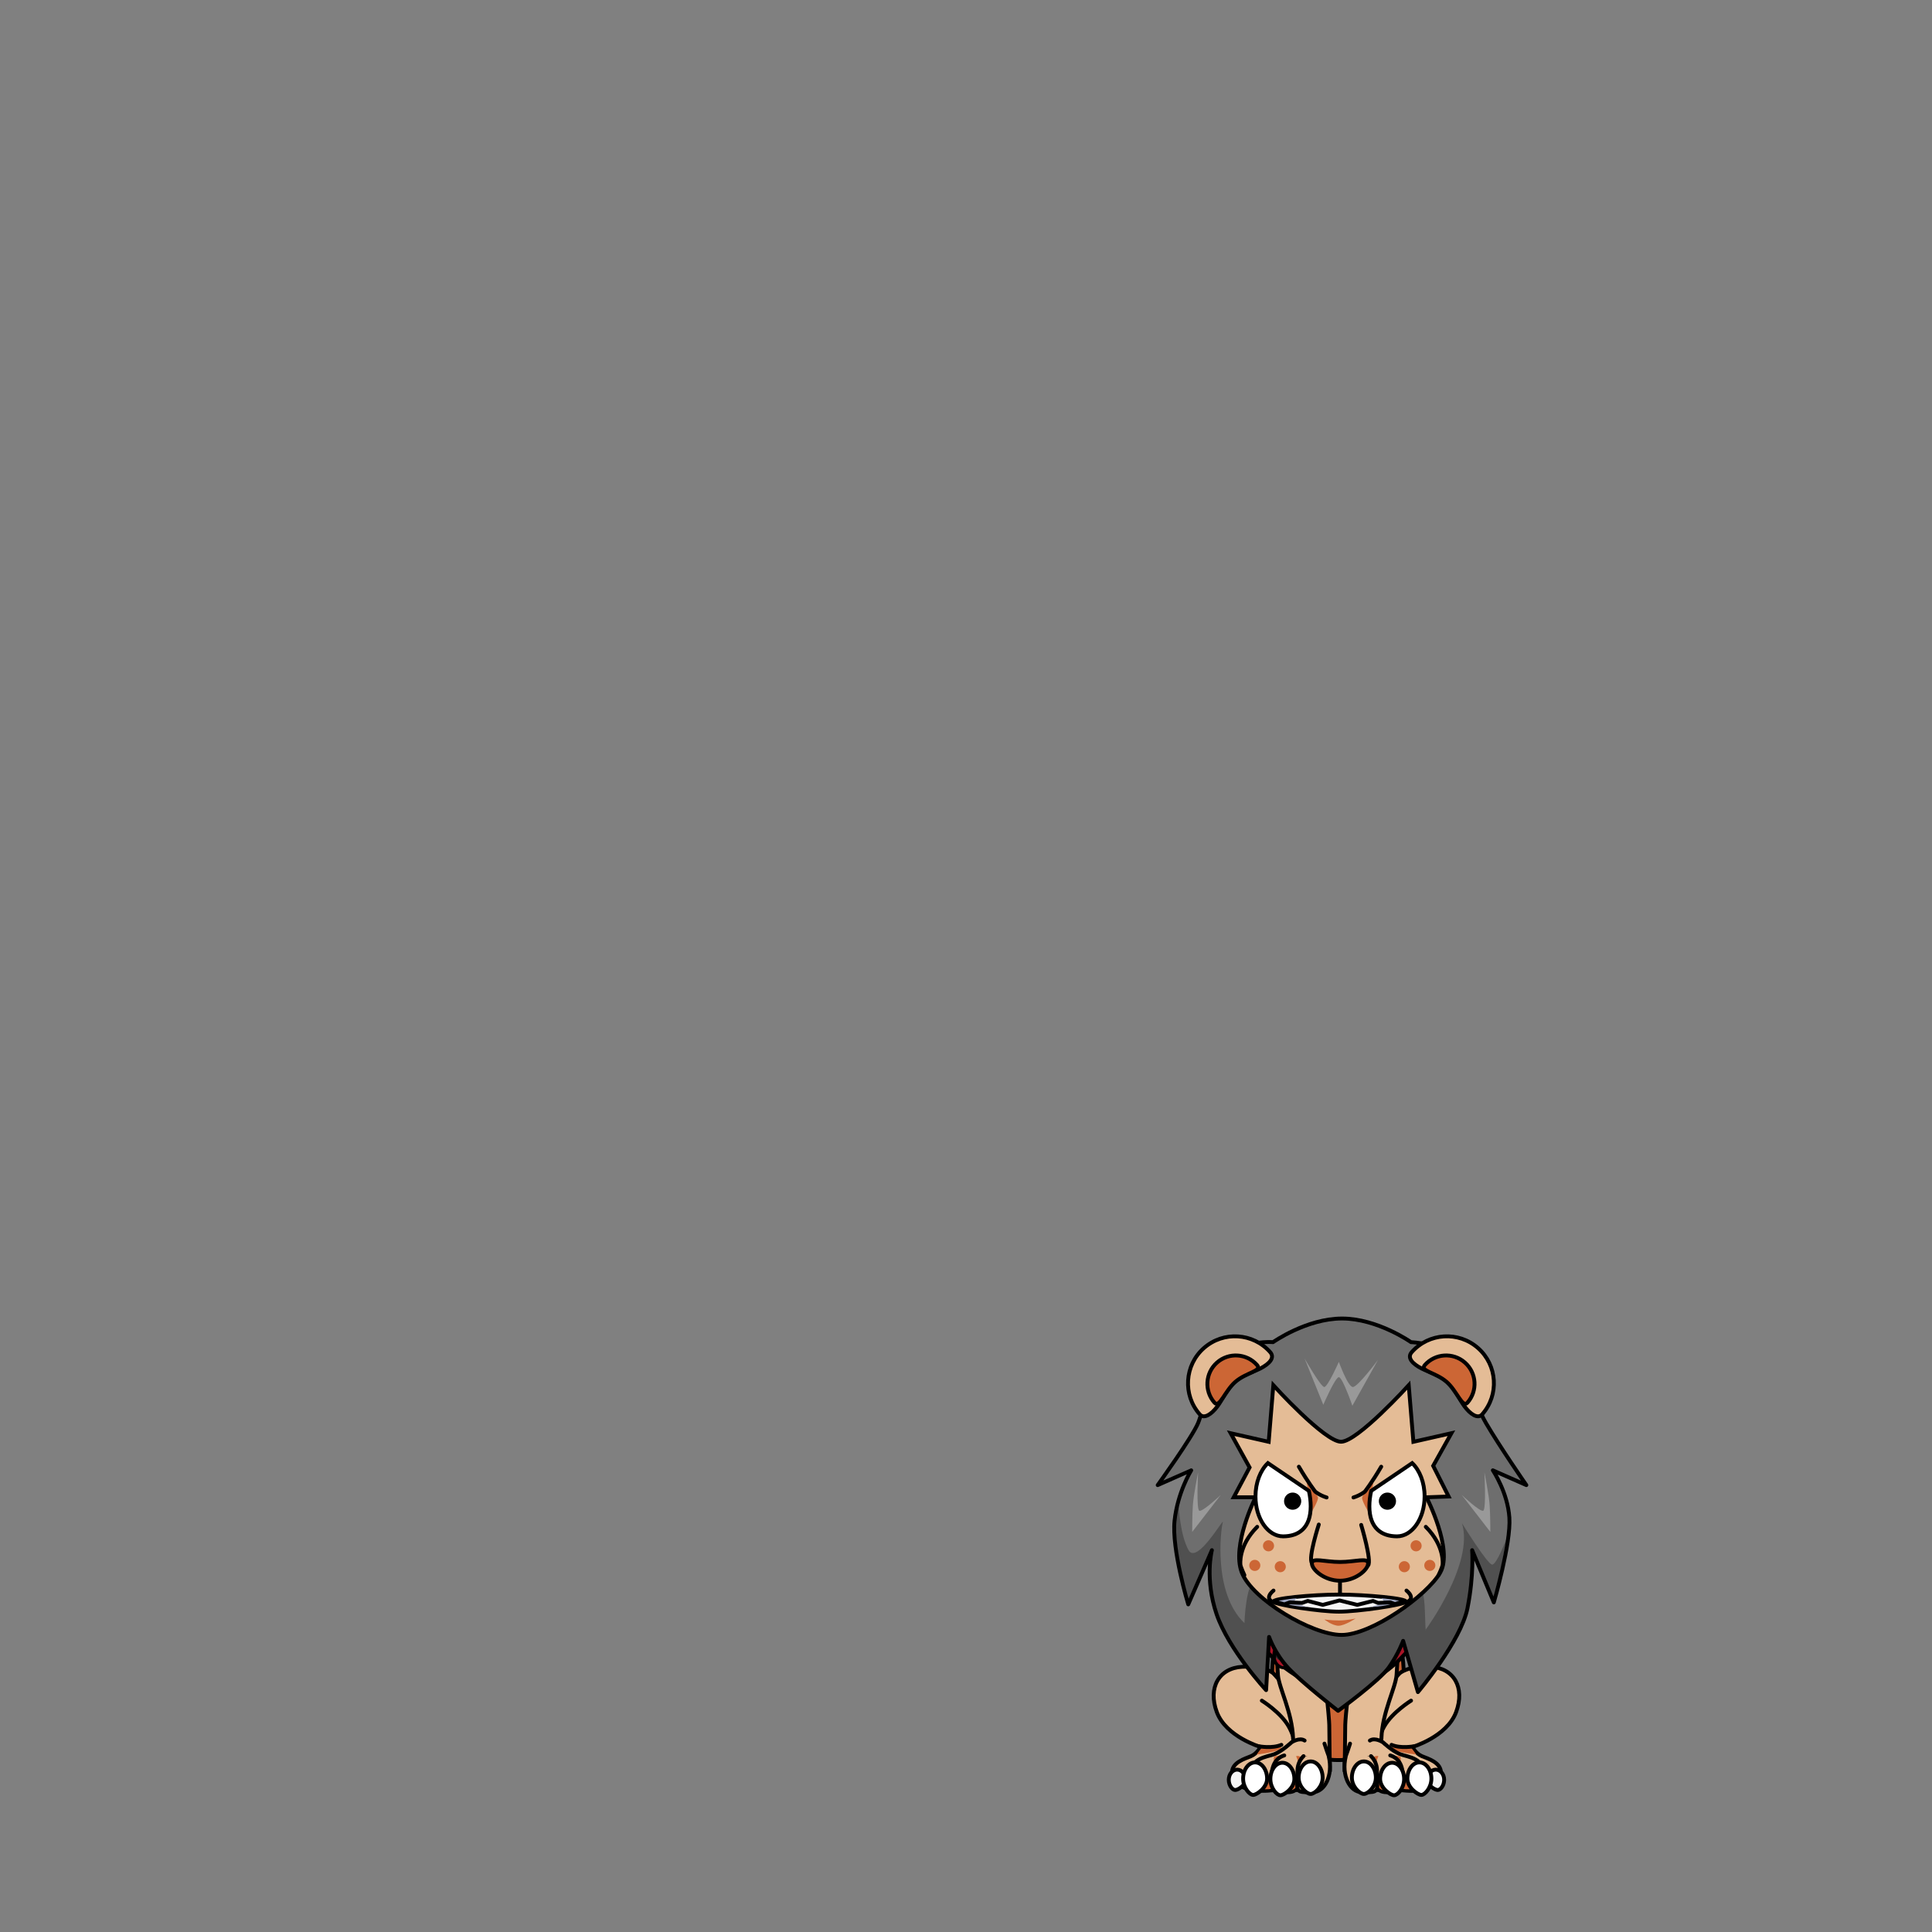 <svg xmlns="http://www.w3.org/2000/svg" width="500" height="500" version="1.1"><rect width="100%" height="100%" fill="#808080" stroke="none"/><g id="x133"><g><path style="fill:#CC6635;stroke:#000000;" d="M367.806,418.354l-5.101-6.803l-16.327-0.999v-0.021l-0.171,0.009l-0.17-0.009v0.021l-16.326,0.999l-5.103,6.803l5.783,4.421c0,0-7.652,32.731,15.986,32.731c23.638,0,15.646-32.731,15.646-32.731L367.806,418.354z"></path><g><g><g><path style="fill:#E4BC96;stroke:#000000;stroke-linecap:round;stroke-linejoin:round;" d="M326.564,440.122c0,0,4.931,3.063,6.973,6.72c2.041,3.655,2.127,7.354,1.956,9.863c-0.17,2.508-0.85,2.892-2.126,4.167c-1.275,1.276-7.481,2.296-9.438,2.211c-1.956-0.087-5.017-1.36-5.102-4.167c-0.087-2.807,3.315-3.741,4.931-4.421c1.616-0.681,2.467-2.382,2.467-2.382s-8.929-2.636-11.311-9.015c-2.38-6.376,0.596-11.394,6.549-11.733c5.952-0.34,8.077,1.701,8.077,1.701s9.674,9.947,7.887,16.581"></path><path style="fill:#CC6635;" d="M321.548,461.978c0,0,1.231,0.212,1.444-0.936c0.341,0.043,0.979,0.851,0.979,0.851l-0.085,0.893C323.886,462.785,321.93,462.402,321.548,461.978z"></path><path style="fill:#CC6635;" d="M325.222,454.069c0,0,6.955-0.766,6.273-1.956c-0.679,0.17-3.74,0.51-4.931,0.256C326.48,452.283,325.222,454.069,325.222,454.069z"></path><path style="fill:#E4BC96;stroke:#000000;stroke-linecap:round;stroke-linejoin:round;" d="M324.892,456.196c0,0-1.659,0.892-1.659,2.55s-0.229,4.618,2.96,4.618c3.188,0,4.438-2.066,4.438-3.342"></path><path style="fill:#CC6635;" d="M326.905,462.614c0,0,1.616-0.254,1.656-2.039c0.044-1.786,0.342,1.614,0.342,1.614s-0.554,0.553-2.339,0.851C326.396,462.742,326.905,462.614,326.905,462.614z"></path><path style="fill:#E4BC96;stroke:#000000;stroke-linecap:round;stroke-linejoin:round;" d="M329.865,456.196c0,0-1.275,0.764-1.275,2.805s-0.384,3.955,3.316,3.955c3.698,0,4.081-4.976,2.296-6.634"></path><path style="fill:#CC6635;" d="M334.43,457.344c0,0,0.469,3.188-0.807,3.741c-1.149,0.51-0.724,1.104-0.724,1.104l0.425,0.044C333.324,462.233,335.747,460.914,334.43,457.344z"></path><path style="fill:none;stroke:#000000;stroke-linecap:round;stroke-linejoin:round;" d="M325.886,451.942c0,0,3.314,0.638,5.738-0.382"></path></g><g><path style="fill:#F5F5F5;stroke:#000000;stroke-linecap:round;stroke-linejoin:round;" d="M322.339,460.616c0,1.456-1.954,2.636-2.678,2.636s-1.658-1.18-1.658-2.636c0-1.455,0.97-2.636,2.168-2.636C321.368,457.98,322.339,459.161,322.339,460.616z"></path></g><g><path style="fill:#F5F5F5;stroke:#000000;stroke-linecap:round;stroke-linejoin:round;" d="M327.835,460.616c0,1.456-1.819,2.636-2.424,2.636c-0.605,0-1.914-1.18-1.914-2.636c0-1.455,0.97-2.636,2.167-2.636C326.862,457.98,327.835,459.161,327.835,460.616z"></path><path style="fill:#9CA3BD;" d="M326.862,458.98c0,0,0.53,1.382-0.021,2.316c-0.553,0.937-1.703,1.573-2.126,1.148c0,0,0.467,0.425,0.723,0.467c0.255,0.043,1.615-1,1.871-1.615C327.563,460.681,327.437,459.703,326.862,458.98z"></path></g><g><path style="fill:#F5F5F5;stroke:#000000;stroke-linecap:round;stroke-linejoin:round;" d="M333.564,460.616c0,1.456-1.676,2.636-2.168,2.636c-0.495,0-2.169-1.18-2.169-2.636c0-1.455,0.971-2.636,2.169-2.636C332.593,457.98,333.564,459.161,333.564,460.616z"></path><path style="fill:#9CA3BD;" d="M332.22,458.662c0,0,0.638,1.063,0.382,2.252c-0.254,1.19-1.19,1.659-1.318,1.659c-0.127,0-0.765-0.34-0.765-0.34s0.511,0.594,0.851,0.637c0.341,0.042,1.913-1.063,1.827-2.381C333.113,459.17,332.22,458.662,332.22,458.662z"></path></g></g><g><g><path style="fill:#E4BC96;stroke:#000000;stroke-linecap:round;stroke-linejoin:round;" d="M365.185,440.122c0,0-4.933,3.063-6.974,6.719c-2.041,3.656-2.126,7.355-1.955,9.864c0.17,2.508,0.851,2.892,2.126,4.167c1.275,1.276,7.481,2.296,9.438,2.211c1.957-0.087,5.017-1.36,5.103-4.167s-3.316-3.741-4.933-4.421c-1.615-0.681-2.465-2.382-2.465-2.382s8.928-2.635,11.309-9.015c2.381-6.376-0.595-11.394-6.548-11.733c-5.952-0.34-8.077,1.701-8.077,1.701s-9.674,9.947-7.888,16.581"></path><path style="fill:#CC6635;" d="M370.201,461.978c0,0-1.233,0.212-1.446-0.936c-0.34,0.043-0.978,0.851-0.978,0.851l0.086,0.893C367.863,462.785,369.818,462.402,370.201,461.978z"></path><path style="fill:#CC6635;" d="M366.527,454.069c0,0-6.956-0.766-6.275-1.956c0.681,0.17,3.742,0.51,4.933,0.256C365.271,452.283,366.527,454.069,366.527,454.069z"></path><path style="fill:#E4BC96;stroke:#000000;stroke-linecap:round;stroke-linejoin:round;" d="M366.858,456.196c0,0,1.657,0.892,1.657,2.55s0.23,4.619-2.958,4.619s-4.439-2.067-4.439-3.343"></path><path style="fill:#CC6635;" d="M364.845,462.614c0,0-1.617-0.254-1.658-2.039c-0.043-1.786-0.34,1.614-0.34,1.614s0.553,0.553,2.338,0.851C365.354,462.742,364.845,462.614,364.845,462.614z"></path><path style="fill:#E4BC96;stroke:#000000;stroke-linecap:round;stroke-linejoin:round;" d="M361.885,456.196c0,0,1.275,0.764,1.275,2.805s0.382,3.955-3.317,3.955c-3.698,0-4.082-4.976-2.295-6.634"></path><path style="fill:#CC6635;" d="M357.317,457.344c0,0-0.467,3.188,0.809,3.741c1.148,0.51,0.723,1.104,0.723,1.104l-0.425,0.044C358.424,462.233,356,460.914,357.317,457.344z"></path><path style="fill:none;stroke:#000000;stroke-linecap:round;stroke-linejoin:round;" d="M365.863,451.942c0,0-3.314,0.64-5.738-0.382"></path></g><g><path style="fill:#F5F5F5;stroke:#000000;stroke-linecap:round;stroke-linejoin:round;" d="M369.409,460.616c0,1.456,1.956,2.636,2.679,2.636s1.657-1.18,1.657-2.636c0-1.455-0.971-2.636-2.167-2.636C370.38,457.98,369.409,459.161,369.409,460.616z"></path></g><g><path style="fill:#F5F5F5;stroke:#000000;stroke-linecap:round;stroke-linejoin:round;" d="M363.915,460.616c0,1.456,1.818,2.636,2.424,2.636c0.604,0,1.913-1.18,1.913-2.636c0-1.455-0.971-2.636-2.168-2.636C364.886,457.98,363.915,459.161,363.915,460.616z"></path><path style="fill:#9CA3BD;" d="M364.886,458.98c0,0-0.53,1.382,0.022,2.316c0.553,0.937,1.701,1.573,2.126,1.148c0,0-0.469,0.425-0.723,0.467c-0.256,0.043-1.616-1-1.872-1.615C364.184,460.681,364.313,459.703,364.886,458.98z"></path></g><g><path style="fill:#F5F5F5;stroke:#000000;stroke-linecap:round;stroke-linejoin:round;" d="M358.186,460.616c0,1.456,1.674,2.636,2.168,2.636c0.493,0,2.168-1.18,2.168-2.636c0-1.455-0.97-2.636-2.168-2.636C359.156,457.98,358.186,459.161,358.186,460.616z"></path><path style="fill:#9CA3BD;" d="M359.53,458.662c0,0-0.639,1.063-0.383,2.252c0.254,1.19,1.191,1.659,1.318,1.659s0.765-0.34,0.765-0.34s-0.51,0.594-0.851,0.637c-0.341,0.042-1.912-1.063-1.828-2.381C358.636,459.17,359.53,458.662,359.53,458.662z"></path></g></g></g><g><g><path style="fill:#E4BC96;stroke:#000000;" d="M331.583,409.342l-4.934,5.612l3.401,7.312c0,0,0.341,6.464,0.681,11.226c0.233,3.273,3.68,9.61,3.912,16.327c0.169,4.931,3.23,7.313,3.23,7.313l6.293,0.85c0,0-0.152-10.034-0.152-11.563c0-1.531-1.209-14.116-2.06-17.008c-0.85-2.892-0.339-8.673-0.339-8.673"></path><path style="fill:#CC6635;" d="M330.986,430.43c0,0,2.381-1.189,3.997-0.084c1.615,1.104,7.397,5.612,8.078,9.863c0,0-0.138-1.945-0.445-4.395c-0.513-4.091-1.319-9.594-1.427-9.807c-0.169-0.339-5.525-2.552-5.525-2.552l-3.659-1.105l-1.358,2.722l0.34,5.698"></path></g><g><g><path style="fill:#E4BC96;stroke:#000000;stroke-linecap:round;stroke-linejoin:round;" d="M342.768,451.247c0,0,1.212,3.758,1.349,3.697c0.4,6.979-5.338,8.688-10.724,8.288c-5.384-0.399-9.229,2.046-9.771-3.154c-0.542-5.201,4.257-5.329,6.252-6.127c1.994-0.798,4.369-3.038,4.369-3.038s2.042-1.357,3.389-0.461"></path><path style="fill:#CC6635;" d="M331.838,454.367c0,0-1.957-0.044-2.127,0.297c-0.171,0.341,0.127,0.936-0.299,2.424c-0.424,1.487-1.743,4.974-2.125,5.187c-0.382,0.214-0.34,0.724-0.34,0.724s0.553,0.211,2.594-0.086C331.582,462.614,331.838,454.367,331.838,454.367z"></path><path style="fill:#E4BC96;stroke:#000000;stroke-linecap:round;stroke-linejoin:round;" d="M337.952,454.937c0,0-2.165,2.114-1.966,4.107c0.2,1.994,0.621,4.786-2.771,4.786c-3.39,0-4.099-1.195-4.099-4.188c0-2.99,1.258-4.74,3.252-5.338"></path><path style="fill:#CC6635;" d="M337.365,455.43c0,0-0.469-0.893-1.447-0.978c-0.978-0.085-0.085,0.256-0.085,1.402c0,1.148-0.086,3.997-0.85,5.358c-0.766,1.36-0.935,2.039-0.935,2.039s0.595,0.213,1.784-1.104c1.191-1.319,1.573-6.549,1.573-6.549"></path><path style="fill:#E4BC96;stroke:#000000;stroke-linecap:round;stroke-linejoin:round;" d="M337.358,454.483c0,0-0.984,0.836-1.403,2.414c-0.33,1.249-0.097,3.214-0.208,4.426c-0.249,2.742,0.8,2.497,3.94,2.497s5.384-4.338,4.188-9.275"></path></g><path style="fill:#FFFFFF;stroke:#000000;stroke-linecap:round;stroke-linejoin:round;" d="M327.925,460.319c0,2.325-2.7,4.209-3.614,4.209c-0.913,0-2.592-1.884-2.592-4.209s1.389-4.21,3.103-4.21C326.536,456.109,327.925,457.994,327.925,460.319z"></path><path style="fill:#FFFFFF;stroke:#000000;stroke-linecap:round;stroke-linejoin:round;" d="M334.983,460.404c0,2.325-2.659,4.21-3.614,4.21c-0.957,0-2.595-1.885-2.595-4.21c0-2.323,1.39-4.208,3.105-4.208C333.593,456.196,334.983,458.081,334.983,460.404z"></path><path style="fill:#FFFFFF;stroke:#000000;stroke-linecap:round;stroke-linejoin:round;" d="M342.297,460.064c0,2.324-2.042,4.209-3.105,4.209c-1.063,0-3.104-1.885-3.104-4.209c0-2.325,1.391-4.21,3.104-4.21C340.906,455.854,342.297,457.739,342.297,460.064z"></path></g></g><g><g><path style="fill:#E4BC96;stroke:#000000;" d="M360.578,409.342l4.932,5.612l-3.401,7.312c0,0-0.34,6.464-0.681,11.226c-0.233,3.273-3.68,9.61-3.911,16.327c-0.169,4.931-3.232,7.313-3.232,7.313l-6.292,0.85c0,0,0.154-10.034,0.154-11.563c0-1.531,1.207-14.116,2.058-17.008s0.339-8.673,0.339-8.673"></path><path style="fill:#CC6635;" d="M361.174,430.43c0,0-2.381-1.189-3.997-0.084c-1.616,1.104-7.398,5.612-8.079,9.863c0,0,0.138-1.945,0.445-4.395c0.514-4.091,1.319-9.594,1.425-9.807c0.172-0.339,5.527-2.552,5.527-2.552l3.659-1.105l1.358,2.722l-0.339,5.697"></path></g><g><g><path style="fill:#E4BC96;stroke:#000000;stroke-linecap:round;stroke-linejoin:round;" d="M349.392,451.247c0,0-1.212,3.758-1.35,3.697c-0.399,6.979,5.34,8.688,10.725,8.288c5.384-0.399,9.229,2.046,9.771-3.154c0.543-5.201-4.256-5.329-6.25-6.127c-1.996-0.798-4.371-3.038-4.371-3.038s-2.042-1.357-3.389-0.461"></path><path style="fill:#CC6635;" d="M360.323,454.367c0,0,1.955-0.044,2.126,0.297c0.17,0.341-0.128,0.936,0.297,2.424c0.426,1.487,1.742,4.974,2.126,5.187c0.382,0.214,0.34,0.724,0.34,0.724s-0.553,0.211-2.593-0.086C360.578,462.614,360.323,454.367,360.323,454.367z"></path><path style="fill:#E4BC96;stroke:#000000;stroke-linecap:round;stroke-linejoin:round;" d="M354.207,454.937c0,0,2.166,2.114,1.966,4.107c-0.2,1.994-0.621,4.786,2.771,4.786c3.39,0,4.1-1.195,4.1-4.188c0-2.99-1.258-4.74-3.252-5.338"></path><path style="fill:#CC6635;" d="M354.796,455.43c0,0,0.467-0.893,1.445-0.978c0.978-0.085,0.085,0.256,0.085,1.402c0,1.148,0.084,3.997,0.851,5.358c0.766,1.36,0.935,2.039,0.935,2.039s-0.595,0.213-1.785-1.104c-1.189-1.319-1.573-6.549-1.573-6.549"></path><path style="fill:#E4BC96;stroke:#000000;stroke-linecap:round;stroke-linejoin:round;" d="M354.802,454.483c0,0,0.983,0.836,1.402,2.414c0.331,1.248,0.098,3.214,0.206,4.426c0.251,2.742-0.796,2.497-3.938,2.497c-3.141,0-5.384-4.338-4.188-9.275"></path></g><path style="fill:#FFFFFF;stroke:#000000;stroke-linecap:round;stroke-linejoin:round;" d="M364.234,460.319c0,2.325,2.7,4.209,3.614,4.209s2.594-1.884,2.594-4.209s-1.391-4.21-3.104-4.21C365.625,456.109,364.234,457.994,364.234,460.319z"></path><path style="fill:#FFFFFF;stroke:#000000;stroke-linecap:round;stroke-linejoin:round;" d="M357.177,460.404c0,2.325,2.658,4.21,3.613,4.21c0.957,0,2.594-1.885,2.594-4.21c0-2.323-1.388-4.208-3.104-4.208C358.566,456.196,357.177,458.081,357.177,460.404z"></path><path style="fill:#FFFFFF;stroke:#000000;stroke-linecap:round;stroke-linejoin:round;" d="M349.864,460.064c0,2.324,2.041,4.209,3.104,4.209s3.104-1.885,3.104-4.209c0-2.325-1.391-4.21-3.104-4.21C351.253,455.854,349.864,457.739,349.864,460.064z"></path></g></g><g><path style="fill:#A81426;stroke:#000000;" d="M322.058,420.438c0,0,10.842,16.583,24.235,16.583c13.393,0,22.321-15.562,22.321-15.562l-22.321-9.311L322.058,420.438z"></path></g><g><path style="fill:#323232;stroke:#000000;" d="M335.536,424.01c0,0-2.297-2.679-4.464,0.766c-2.169,3.442-1.532,6.505,1.273,6.759c2.807,0.256,3.318-1.657,3.318-1.657L335.536,424.01z"></path><path style="fill:#A81426;" d="M330.179,428.857c-0.004-0.128,0.382,1.083,1.594,0.765c1.213-0.319,2.168-3.253,2.168-3.253s-0.319,1.339,0.064,2.488c-0.254,1.083-1.977,2.372-1.977,2.372S330.243,430.835,330.179,428.857z"></path></g><g><g id="leftXMLID_20_"><g><path style="fill:#6E6E6E;" d="M386.35,380.52c0.113,0.173,3.828,5.713,4.275,12.243c0.453,6.637-4.026,21.937-4.026,21.937l-5.611-13.522c0,0,0.511,6.38-1.203,14.999c-1.715,8.623-12.829,21.735-12.829,21.735l-3.826-13.265c0,0-1.2,3.343-3.664,6.843c-2.465,3.502-13.174,11.269-13.174,11.269s-9.27-7.228-12.828-11.01c-3.56-3.782-5.027-8.119-5.027-8.119l-0.767,13.774c0,0-9.691-10.458-12.824-19.689c-3.077-9.073-1.268-16.28-1.207-16.526l-6.12,14.021c0,0-4.336-14.285-3.541-21.678c0.784-7.282,4.198-12.839,4.303-13.012l-8.671,3.823c0,0,8.928-12.372,10.459-16.074c1.532-3.696,2.553-11.989,7.4-16.834c4.847-4.847,11.989-4.083,11.989-4.083s8.671-6.121,17.855-6.121s17.857,6.121,17.857,6.121s8.164,0.253,11.991,4.591c3.826,4.337,3.826,10.205,7.396,16.326c3.573,6.122,10.46,16.074,10.46,16.074L386.35,380.52z"></path></g><path style="fill:#505050;" d="M305.051,389.784c0,0,0.342,7.481,2.552,11.396c2.21,3.91,9.354-8.931,8.844-7.146c-0.51,1.786-2.552,18.241,5.611,26.021c0,0,0.383-11.863,3.316-10.97c2.935,0.894,19.771,8.547,19.771,8.547s16.837-5.996,19.131-7.271c2.298-1.275,4.211-1.02,4.467,6.252c0.254,7.269,0.254,5.102,0.254,5.102s12.585-17.135,9.355-27.509c0,0,6.632,10.713,7.822,10.713s3.741-6.803,3.741-6.803s-1.446,7.739-1.871,9.44c-0.426,1.7-1.614,5.865-1.614,5.865l-4.338-10.288c0,0-1.275-2.636-1.36-1.87c-0.086,0.766,0.441,11.515-2.789,19.337c-3.232,7.822-10.817,16.462-10.817,16.462l-3.485-12.059c0,0-0.511-1.616-1.021,0c-0.114,0.365-1.047,3.88-4.745,7.708c-4.409,4.565-11.597,9.531-11.597,9.531s-7.18-5.264-11.807-10.042c-3.846-3.971-5.368-7.642-5.524-8.148c0,0-0.597-1.616-0.851-0.087c-0.256,1.531-0.766,12.519-0.766,12.519s-8.758-10.221-11.394-16.854c-2.637-6.634-2.977-12.925-2.213-17.432c0,0,0.256-2.041-0.339-1.191c-0.596,0.851-5.782,12.992-5.782,12.992S302.331,396.501,305.051,389.784z"></path><g><path style="fill:none;stroke:#000000;stroke-linecap:round;stroke-linejoin:round;" d="M386.35,380.52l8.667,3.823c0,0-6.887-9.952-10.46-16.074c-3.569-6.121-3.569-11.989-7.396-16.326c-3.827-4.338-11.991-4.591-11.991-4.591s-8.673-6.121-17.857-6.121s-17.855,6.121-17.855,6.121s-7.143-0.764-11.989,4.083c-4.848,4.845-5.868,13.138-7.4,16.834c-1.531,3.702-10.459,16.074-10.459,16.074s8.671-3.823,8.675-3.826c0,0,0,0-0.004,0.003c-0.104,0.173-3.519,5.729-4.303,13.012c-0.795,7.393,3.541,21.678,3.541,21.678s6.12-14.021,6.123-14.029l-0.003,0.008c-0.061,0.246-1.87,7.453,1.207,16.526c3.133,9.231,12.824,19.689,12.824,19.689l0.767-13.774c0,0,1.468,4.337,5.027,8.119c3.559,3.782,12.828,11.01,12.828,11.01s10.709-7.767,13.174-11.269c2.464-3.5,3.664-6.843,3.664-6.843l3.826,13.265c0,0,11.114-13.112,12.829-21.735c1.714-8.619,1.203-14.999,1.203-14.999l5.611,13.522c0,0,4.479-15.3,4.026-21.937c-0.447-6.53-4.162-12.07-4.279-12.246L386.35,380.52z"></path></g></g><path style="opacity:0.3;fill:#FFFFFF;" d="M310.067,381.025c0,0-1.193,5.952-1.361,8.589c-0.169,2.635-0.169,6.845-0.169,6.845l7.399-9.568c0,0-4.748,4.467-5.563,4.083C309.557,390.592,310.067,381.025,310.067,381.025z"></path><path style="opacity:0.3;fill:#FFFFFF;" d="M384.165,381.025c0,0,1.194,5.953,1.362,8.588c0.169,2.636,0.169,6.846,0.169,6.846l-7.398-9.568c0,0,4.748,4.467,5.563,4.083C384.675,390.592,384.165,381.025,384.165,381.025z"></path><path style="opacity:0.3;fill:#FFFFFF;" d="M337.619,351.562l2.893,7.156l1.955,4.832c0,0,3.086-7.142,4.029-7.142c0.944,0,3.496,7.396,3.496,7.396l6.633-11.861c0,0-5.23,7.016-6.505,7.016c-1.276,0-3.625-6.506-3.625-6.506s-2.881,6.506-3.774,6.506S337.619,351.562,337.619,351.562z"></path></g><g><g><path style="fill:#E4BC96;stroke:#000000;" d="M328.736,349.951c1.267,1.438-0.215,3.008-2.592,4.23c-1.885,0.972-4.331,1.48-6.415,3.271c-2.181,1.874-3.19,4.521-4.635,6.475c-1.541,2.085-3.478,3.381-4.6,2.11c-4.44-5.037-3.959-12.722,1.078-17.163C316.61,344.433,324.295,344.915,328.736,349.951z"></path><path style="fill:#CC6635;stroke:#000000;" d="M319.729,357.605c-2.727,2.347-4.106,6.898-5.423,5.407c-2.687-3.047-2.395-7.693,0.65-10.381c3.046-2.688,7.693-2.397,10.382,0.65C326.711,354.836,322.574,355.153,319.729,357.605z"></path></g><g><path style="fill:#E4BC96;stroke:#000000;" d="M365.342,349.951c-1.268,1.438,0.216,3.008,2.592,4.23c1.884,0.972,4.332,1.48,6.416,3.272c2.179,1.873,3.189,4.52,4.634,6.474c1.54,2.085,3.478,3.381,4.6,2.11c4.439-5.038,3.958-12.72-1.078-17.163C377.469,344.433,369.784,344.915,365.342,349.951z"></path><path style="fill:#CC6635;stroke:#000000;" d="M374.349,357.605c2.726,2.347,4.107,6.898,5.423,5.407c2.688-3.047,2.396-7.693-0.651-10.381c-3.045-2.688-7.693-2.397-10.382,0.65C367.366,354.836,371.505,355.153,374.349,357.605z"></path></g></g><g><path style="fill:#E4BC96;stroke:#000000;" d="M372.738,406.961c3.401-5.953-3.567-19.467-3.567-19.467l5.735-0.2l-4.003-7.939l4.727-8.447l-9.847,2.232l-1.208-14.647c0,0-13.267,14.628-17.518,14.628c-4.252,0-17.518-14.628-17.518-14.628l-1.207,14.647l-9.847-2.232l4.907,8.868l-4.099,7.708l5.649,0.011c0,0-6.288,12.494-3.566,19.467c2.721,6.973,18.111,16.157,25.851,16.157C354.966,423.118,369.337,412.913,372.738,406.961z"></path><g><circle style="fill:#CC6635;" cx="324.738" cy="405.122" r="1.437"></circle><circle style="fill:#CC6635;" cx="331.33" cy="405.46" r="1.437"></circle><circle style="fill:#CC6635;" cx="328.288" cy="400.052" r="1.437"></circle></g><g><circle style="fill:#CC6635;" cx="370.035" cy="405.122" r="1.436"></circle><circle style="fill:#CC6635;" cx="363.443" cy="405.459" r="1.437"></circle><circle style="fill:#CC6635;" cx="366.485" cy="400.052" r="1.437"></circle></g><g><path style="fill:#CC6635;" d="M338.101,383.066c0,0,2.722,3.655,2.977,4.422c0.255,0.766-1.786,4.082-1.786,4.082L338.101,383.066z"></path><path style="fill:#FFFFFF;stroke:#000000;" d="M328.129,378.652c-1.934,1.85-3.209,5.021-3.209,8.623c0,5.706,3.197,10.331,7.144,10.331c3.944,0,7.143-2.074,7.143-7.78c0-1.289-0.164-2.654-0.463-3.992L328.129,378.652z"></path><circle cx="334.538" cy="388.499" r="2.226"></circle><path style="fill:none;stroke:#000000;stroke-linecap:round;stroke-linejoin:round;" d="M336.146,379.579c2.381,4.082,4.25,6.464,4.25,6.464s1.131,0.938,2.935,1.501"></path></g><g><path style="fill:#CC6635;" d="M355.503,383.066c0,0-2.723,3.655-2.977,4.422c-0.255,0.766,1.785,4.082,1.785,4.082L355.503,383.066z"></path><path style="fill:#FFFFFF;stroke:#000000;" d="M365.475,378.652c1.933,1.85,3.208,5.021,3.208,8.623c0,5.706-3.197,10.331-7.143,10.331c-3.944,0-7.144-2.074-7.144-7.78c0-1.289,0.165-2.654,0.464-3.992L365.475,378.652z"></path><circle cx="359.065" cy="388.499" r="2.227"></circle><path style="fill:none;stroke:#000000;stroke-linecap:round;stroke-linejoin:round;" d="M357.459,379.579c-2.382,4.082-4.253,6.464-4.253,6.464s-1.131,0.938-2.933,1.501"></path></g><g><path style="fill:none;stroke:#000000;stroke-linecap:round;stroke-linejoin:round;" d="M372.313,407.641c0,0,0.936-2.04,1.021-2.637c0,0,0.68-4.846-4.338-9.863"></path></g><g><path style="fill:none;stroke:#000000;stroke-linecap:round;stroke-linejoin:round;" d="M322.048,407.641c0,0-0.937-2.04-1.021-2.637c0,0-0.681-4.846,4.337-9.863"></path></g><g><line style="fill:none;stroke:#000000;stroke-linecap:round;stroke-linejoin:round;" x1="346.789" y1="408.575" x2="346.789" y2="412.658"></line><g><path style="fill:#E4BC96;stroke:#000000;stroke-linecap:round;stroke-linejoin:round;" d="M341.305,394.546c0,0-2.805,8.673-1.785,9.948c1.021,1.277,2.295,4.081,6.888,4.081c4.592,0,6.633-2.294,7.652-3.443c1.02-1.147-1.785-10.485-1.785-10.485"></path><path style="fill:#CC6635;stroke:#000000;stroke-linecap:round;stroke-linejoin:round;" d="M354.06,404.622c0,1.62-3.254,4.464-7.271,4.464c-4.014,0-7.27-2.844-7.27-4.464c0-1.621,3.256-0.383,7.27-0.383C350.806,404.239,354.06,403.001,354.06,404.622z"></path></g><g><path style="fill:none;stroke:#000000;stroke-linecap:round;stroke-linejoin:round;" d="M329.58,411.637c0,0-2.892,2.211,0.425,3.147"></path><path style="fill:none;stroke:#000000;stroke-linecap:round;stroke-linejoin:round;" d="M363.999,411.637c0,0,2.892,2.211-0.425,3.147"></path><g><path style="fill:#F5F5F5;stroke:#000000;stroke-linecap:round;stroke-linejoin:round;" d="M363.798,414.545c-0.68,0.851-12.533,2.551-17.296,2.551s-16.156-1.7-16.837-2.551s9.864-1.87,16.837-1.87S364.479,413.694,363.798,414.545z"></path><path style="fill:#9CA3BD;" d="M335.618,413.678c0,0-1.021,0.511-0.341,1.021c0.68,0.51,2.976,1.189,2.976,1.189s-4.761-0.084-7.397-1.614C330.855,414.274,335.107,413.509,335.618,413.678z"></path><path style="fill:#9CA3BD;" d="M357.472,413.678c0,0,1.02,0.511,0.341,1.021c-0.681,0.51-2.977,1.189-2.977,1.189s4.762-0.084,7.397-1.614C362.233,414.274,357.981,413.509,357.472,413.678z"></path><polyline style="fill:none;stroke:#000000;stroke-linecap:round;stroke-linejoin:round;" points="329.643,414.404 332.386,415.209 333.789,414.699 336.978,414.826 338.445,414.315 342.335,415.337 346.672,414.188 351.264,415.337 355.346,414.315 356.621,414.826 359.811,414.699 361.021,415.146 363.19,414.38 "></polyline></g></g><path style="fill:#CC6635;" d="M342.75,419.121c0,0,1.871,0.255,3.826,0.255c1.956,0,4.253-0.511,4.253-0.511s-2.806,1.871-4.422,1.871C344.793,420.736,342.75,419.121,342.75,419.121z"></path></g></g></g></g></svg>